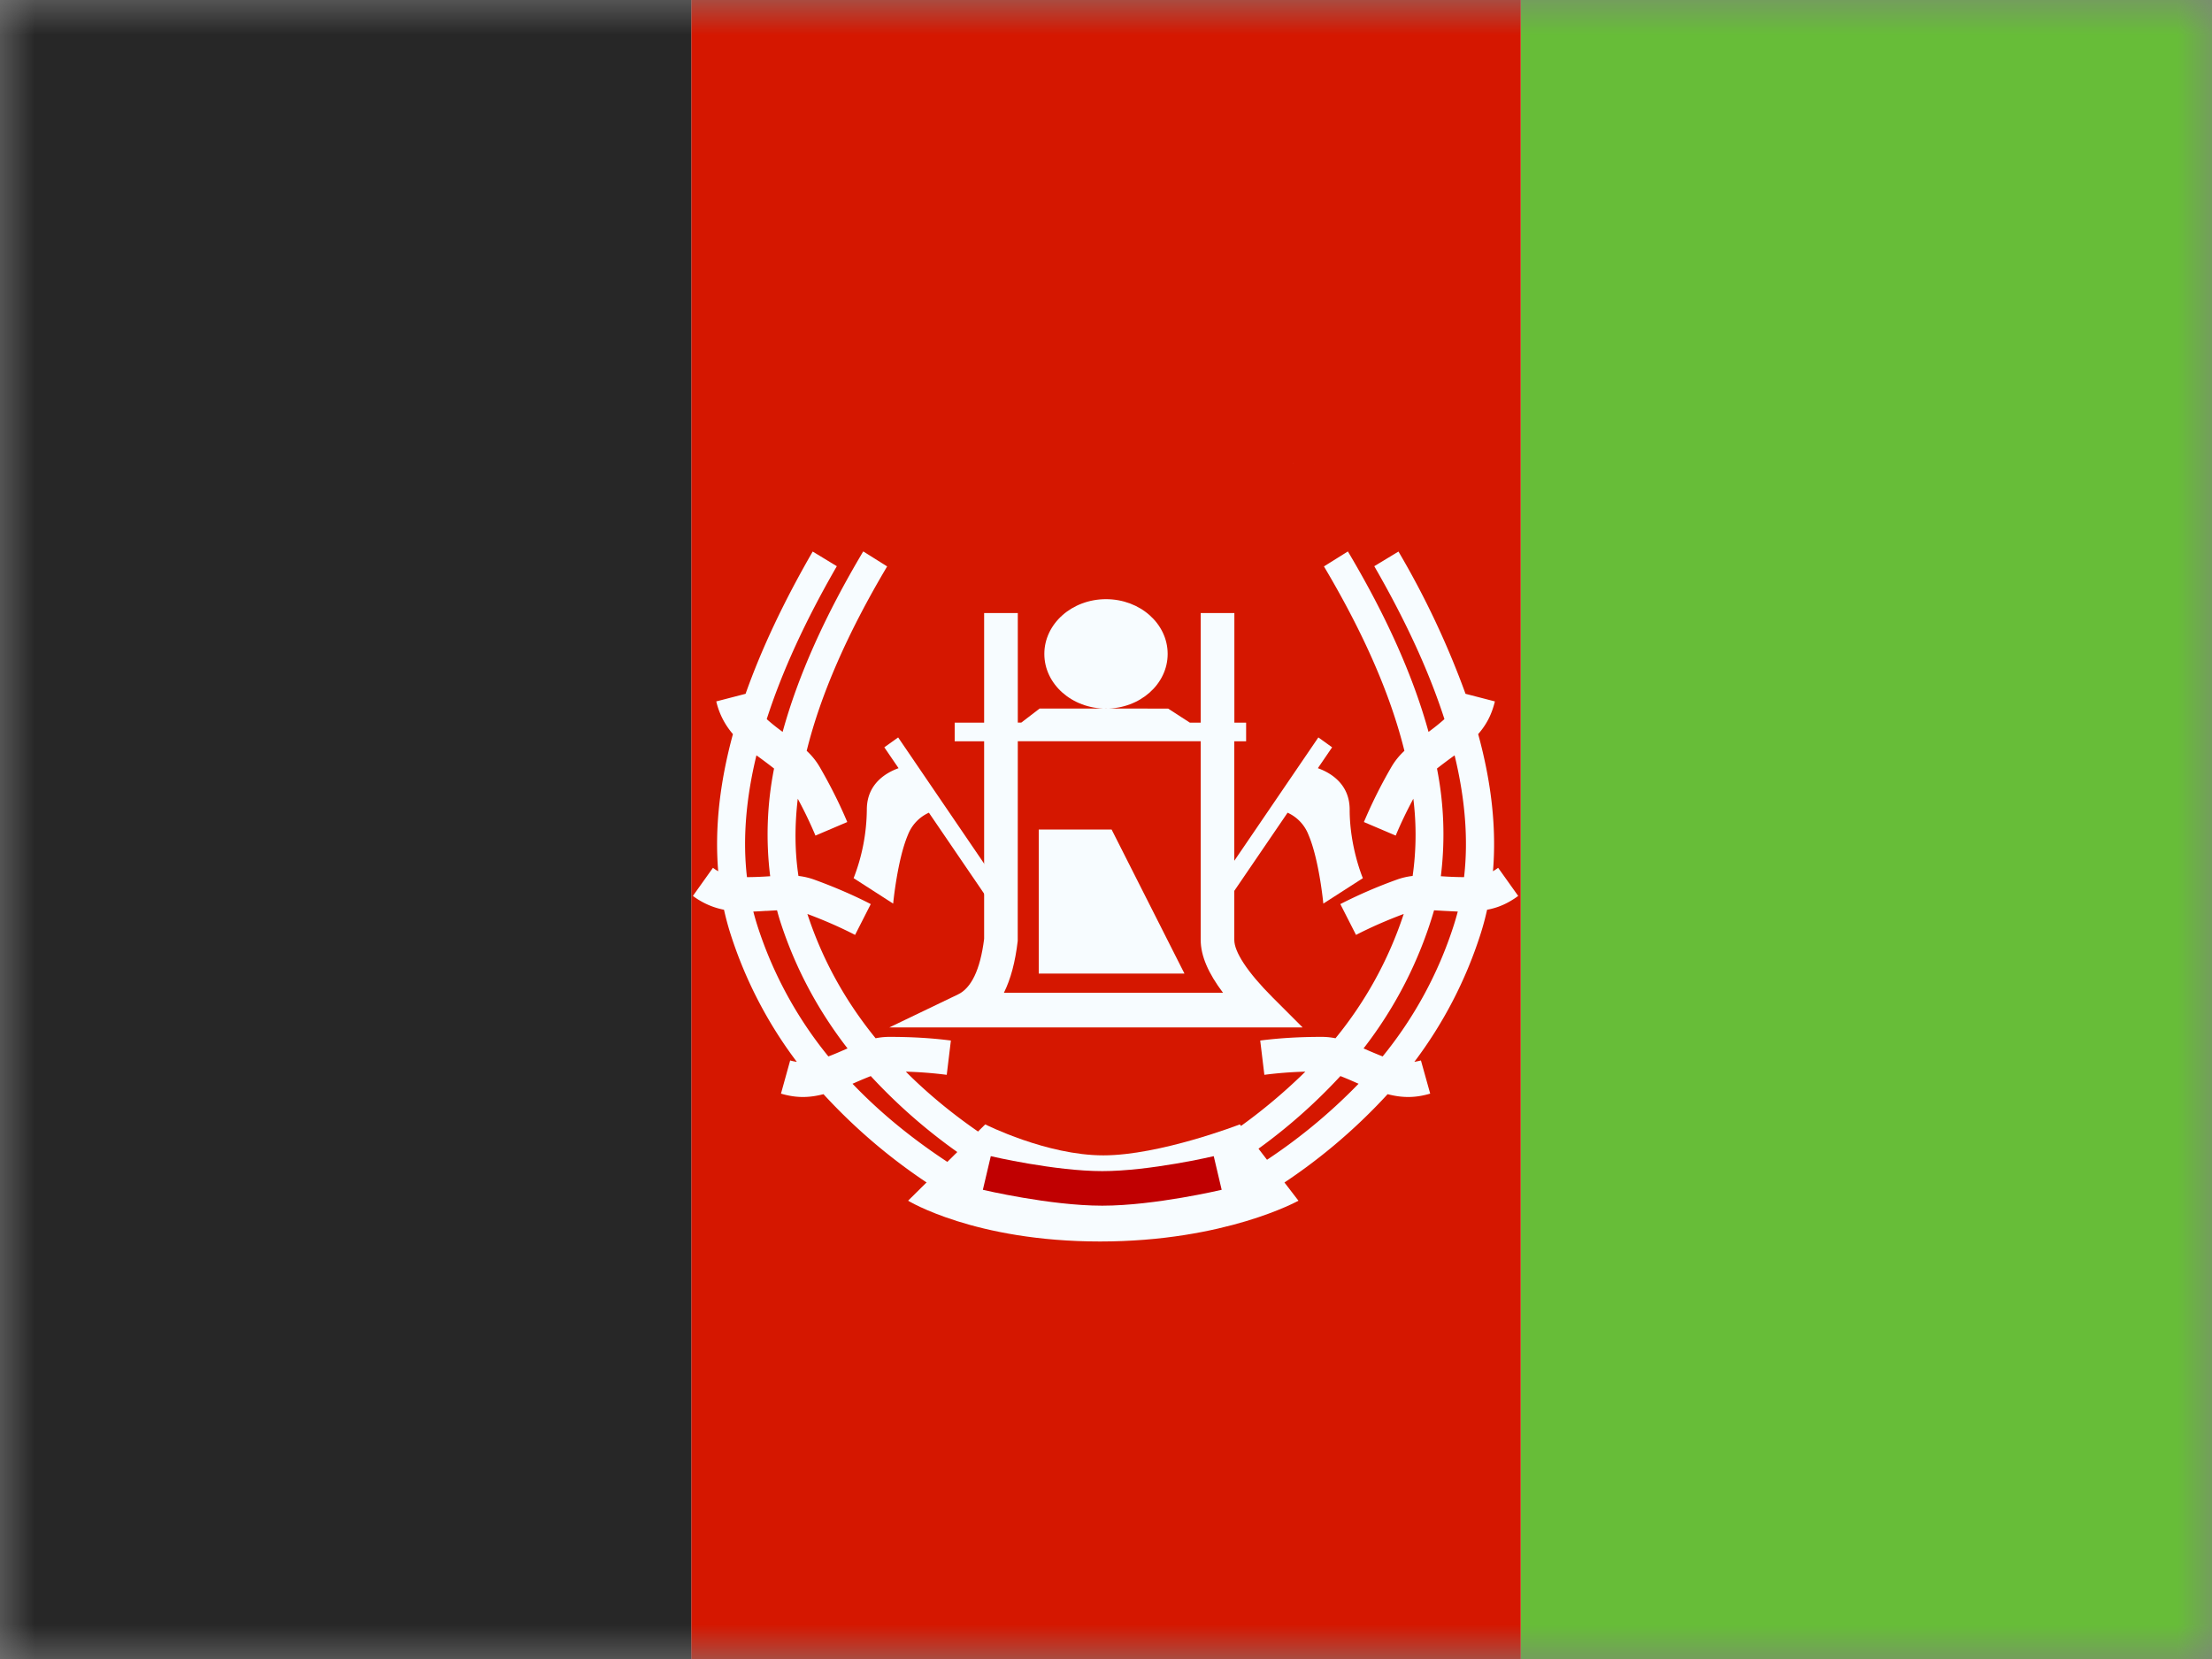 <svg xmlns="http://www.w3.org/2000/svg" width="32" height="24" fill="none" viewBox="0 0 32 24"><rect x="0" y="0" width="32" height="24" fill="#808080" stroke="none"/><g clip-path="url(#a)"><mask id="b" width="32" height="24" x="0" y="0" maskUnits="userSpaceOnUse" style="mask-type:luminance"><path fill="#fff" d="M32 0H0v24h32z"/></mask><g mask="url(#b)"><path fill="#fff" d="M32 0H0v24h32z"/><path fill="#67BD38" fill-rule="evenodd" d="M22 0h10v24H22z" clip-rule="evenodd"/><path fill="#D51700" fill-rule="evenodd" d="M10 0h12v24H10z" clip-rule="evenodd"/><path fill="#272727" fill-rule="evenodd" d="M0 0h10v24H0z" clip-rule="evenodd"/><path fill="#F7FCFF" fill-rule="evenodd" d="m12.488 7.977.346.217q-.865 1.456-1.164 2.668a1 1 0 0 1 .192.24q.234.406.395.79l-.46.196a6 6 0 0 0-.256-.533q-.07.591.01 1.117a1 1 0 0 1 .236.056q.441.161.81.351l-.227.446q-.315-.163-.69-.303l.005.015q.32.969.982 1.783a1 1 0 0 1 .209-.02q.47 0 .88.053l-.06.496a6 6 0 0 0-.592-.046q.594.596 1.397 1.098l-.211.356a8 8 0 0 1-1.693-1.39 6 6 0 0 0-.229.096l-.035.015q.609.638 1.44 1.175l-.215.353a8.2 8.2 0 0 1-1.645-1.377c-.218.056-.4.055-.615-.008l.133-.48q.048.014.096.02a6.2 6.2 0 0 1-.956-1.841 4 4 0 0 1-.097-.359 1.1 1.1 0 0 1-.45-.2l.29-.407q.037.028.076.05-.077-.92.213-1.984a1.1 1.1 0 0 1-.241-.473l.424-.11q.345-.974.971-2.058l.349.212q-.684 1.185-1.014 2.212.091.083.23.185.332-1.21 1.166-2.611m-1.29 3.141a8 8 0 0 0-.255-.191q-.231.953-.137 1.762.11 0 .256-.008l.08-.005a4.9 4.9 0 0 1 .056-1.558m-.114 2.06.157-.009q.027.103.06.202.322.973.96 1.796l-.083.036a4 4 0 0 1-.194.08 5.8 5.8 0 0 1-1.028-1.894 4 4 0 0 1-.058-.202q.087-.003.186-.01m8.416-5.2-.347.217q.865 1.456 1.164 2.668a1 1 0 0 0-.192.24 7 7 0 0 0-.394.79l.46.196q.108-.259.255-.533a4.2 4.2 0 0 1-.01 1.117 1 1 0 0 0-.236.056 7 7 0 0 0-.81.351l.227.446q.315-.163.69-.303l-.005.015a5.6 5.6 0 0 1-.982 1.783 1 1 0 0 0-.209-.02q-.468 0-.88.053l.06.496q.28-.037.593-.046a8 8 0 0 1-1.398 1.098l.211.356a8 8 0 0 0 1.694-1.39q.088.034.228.096l.035.015a8 8 0 0 1-1.44 1.175l.215.353a8.2 8.2 0 0 0 1.645-1.377c.218.056.401.055.616-.008l-.134-.48a1 1 0 0 1-.095.02 6.2 6.2 0 0 0 .955-1.841q.057-.177.097-.359c.166-.031.306-.094.45-.2l-.29-.407a1 1 0 0 1-.075.05q.078-.92-.214-1.984c.122-.14.196-.285.242-.473l-.425-.11a12.4 12.4 0 0 0-.97-2.058l-.35.212q.684 1.185 1.015 2.212a3 3 0 0 1-.23.185q-.333-1.21-1.167-2.611m1.289 3.141a8 8 0 0 1 .255-.191q.231.953.137 1.762-.11 0-.256-.008l-.08-.005a4.9 4.9 0 0 0-.056-1.558m.115 2.06-.157-.009a6 6 0 0 1-1.02 1.998l.082.036q.106.045.194.08a5.8 5.8 0 0 0 1.028-1.894q.032-.1.059-.202z" clip-rule="evenodd"/><path fill="#F7FCFF" fill-rule="evenodd" d="m14.253 16.266-1.116 1.104s.962.59 2.777.59c1.814 0 2.87-.59 2.87-.59l-.848-1.104s-1.156.448-1.975.448-1.708-.448-1.708-.448" clip-rule="evenodd"/><path stroke="#C00001" stroke-width="0.5" d="M14.276 16.969s.946.223 1.67.223c.725 0 1.67-.223 1.67-.223"/><path fill="#F7FCFF" fill-rule="evenodd" d="M16.892 9.46c0 .437-.4.791-.892.791-.493 0-.892-.354-.892-.791s.4-.792.892-.792c.493 0 .892.354.892.792m-.892.79h-.96l-.265.203h-.051V8.869h-.487v1.585h-.426v.27h.426v2.858c-.057.456-.19.714-.378.804l-.993.477h5.978l-.43-.43c-.377-.377-.558-.666-.558-.835v-2.874h.171v-.27h-.17V8.869h-.487v1.585h-.157l-.314-.203zm-1.276.473h2.646v2.874c0 .231.11.483.323.765h-3.17c.098-.197.164-.443.2-.75zM16.081 12h-1.054v2.084h2.108zm1.089-5.844.002.003zm1.541.542.001.01v-.01m.3.037.001-.005v.002zm-1.212.613h.005z" clip-rule="evenodd"/><path fill="#F7FCFF" fill-rule="evenodd" d="m12.993 10.668-.2.143.206.302c-.176.063-.459.223-.459.599a2.8 2.8 0 0 1-.191.992l.572.368s.06-.636.215-.998a.58.58 0 0 1 .302-.317l.89 1.305.199-.143zm6.079 0 .199.143-.206.302c.176.063.46.223.46.599 0 .545.191.992.191.992l-.572.368s-.06-.636-.216-.998a.58.58 0 0 0-.301-.317l-.89 1.305-.199-.143z" clip-rule="evenodd"/></g></g><defs><clipPath id="a"><path fill="#fff" d="M0 0h32v24H0z"/></clipPath></defs></svg>